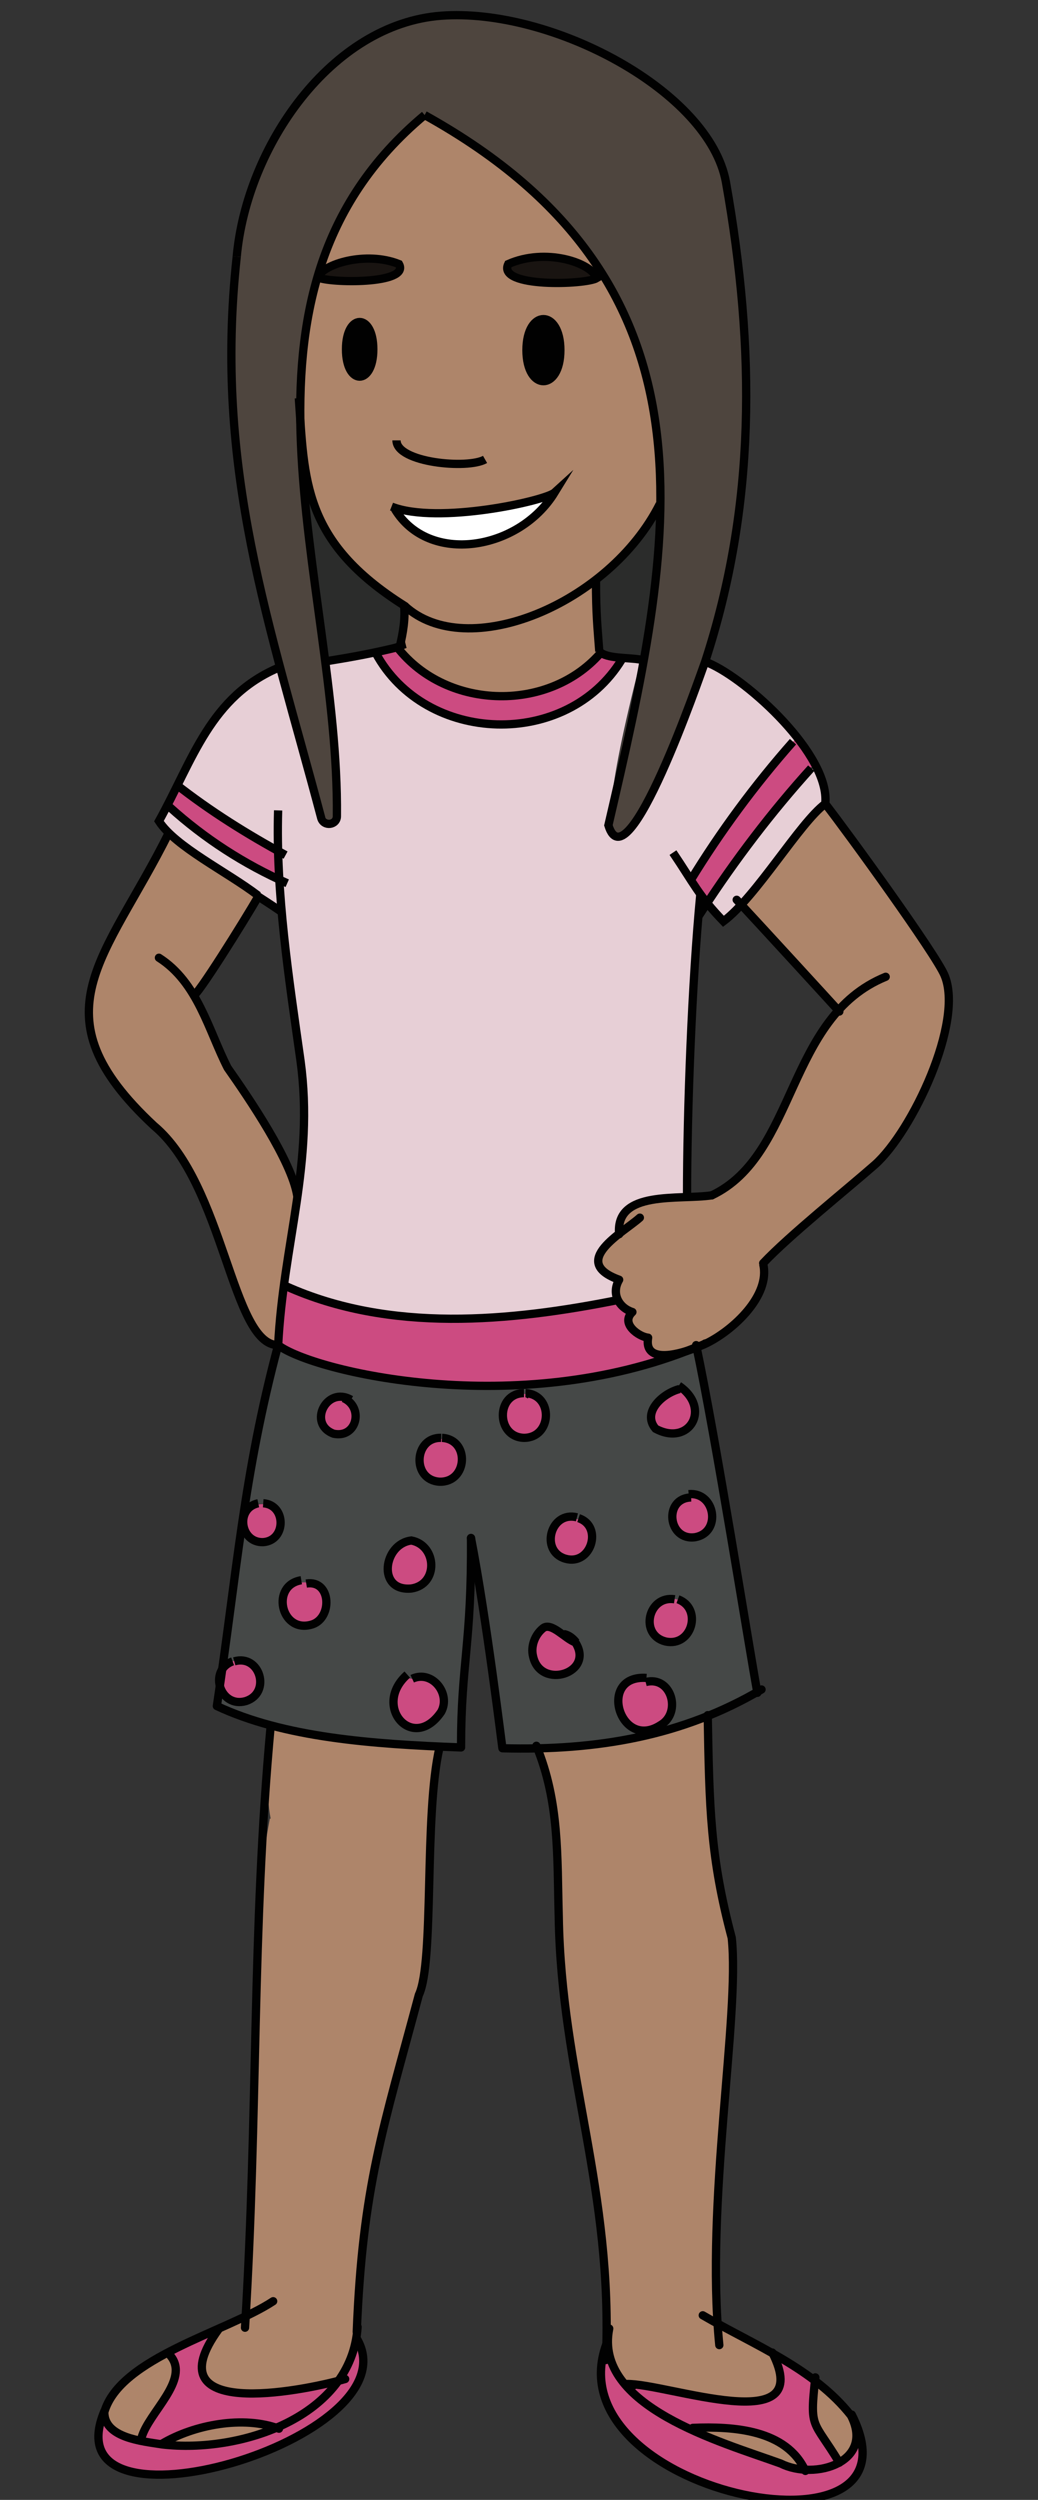 <?xml version="1.0" encoding="UTF-8"?><svg id="Latin_America" xmlns="http://www.w3.org/2000/svg" width="125.4" height="302" viewBox="0 0 125.4 302"><rect x="0" y="0" width="125.4" height="302" fill="#333333" stroke="none"/><defs><style>.cls-1{stroke-linecap:round;stroke-linejoin:round;}.cls-1,.cls-2{fill:none;stroke:#010101;}.cls-2{stroke-miterlimit:10;}.cls-3{fill:#454847;}.cls-3,.cls-4,.cls-5,.cls-6,.cls-7,.cls-8,.cls-9,.cls-10,.cls-11{stroke-width:0px;}.cls-4{fill:#4e453e;}.cls-5{fill:#2b2c2b;}.cls-6{fill:#191411;}.cls-7{fill:#cc4b81;}.cls-8{fill:#ae856a;}.cls-9{fill:#fff;}.cls-10{fill:#e7cfd6;}.cls-11{fill:#010101;}</style></defs><path class="cls-8" d="m74.6,157c-.3-.7-.4-1.5.2-2.5-4.3-1.6-2.2-3.8,0-5.5-.4-4.2,4.3-4.3,8.2-4.4,11,.5,11.9-17.5,18.3-22.5-.7-.8-9.2-10-11.8-12.8,3-3.5,7.7-10.3,10.1-12.2,2.8,3.6,13.3,18.1,14.4,20.7,2.4,5.6-3.9,18.9-8.4,22.9-3.3,2.9-10.4,8.6-13.5,11.9.9,3.8-3.6,8-6.9,9.6-.4.2-.8.3-1.1.5h0c-2.8,1.1-6.4,1.8-5.9-1.2-1.1-.1-3.4-1.7-1.9-3.1-.7-.2-1.4-.7-1.7-1.4Z"/><path class="cls-8" d="m102.9,291.7c1.2,2,.7,4.7-1.4,5.8-2.1-3.8-4.3-5.2-2.8-9.8,1.6,1.1,3.3,2.3,4.2,4Z"/><path class="cls-10" d="m87.4,111.4c-.9-.9-1.5-1.7-2-2.2,3.8-5.7,8-11.2,12.6-16.3h.6c1.3,2.1,1.8,3.8,1.1,4.3-3.1,2.3-8.3,11.2-12.3,14.2Z"/><path class="cls-7" d="m84.6,108.1c-.5-.6-.8-1.1-1.2-1.7,3.8-6,7.8-12,12.7-17.1.9,1.2,1.7,2.4,2.4,3.4h-.6c-4.6,5.2-8.8,10.6-12.6,16.4-.3-.4-.6-.7-.8-1Z"/><path class="cls-7" d="m83.4,180.9v-.4c3.1,0,3.6,4.7.5,5.2-3.3.5-3.9-4.7-.5-4.8Z"/><path class="cls-8" d="m84.8,162.5c.2,0,.3-.1.5-.2-.1,0-.3.1-.5.2Z"/><path class="cls-8" d="m94.3,297.6c-4.1-1.2-7.5-2.4-10.7-4v-.2c4.9-.2,11.1.1,13.6,4.9-1-.1-1.9-.4-2.8-.7Z"/><path class="cls-8" d="m84.1,162.8c.2,0,.5-.2.7-.3-.2,0-.5.2-.7.3h0Z"/><path class="cls-7" d="m83.8,169.5c1.9,6.9-11.4,2.9-1.5-1.8.6.5,1.1,1.1,1.5,1.8Z"/><path class="cls-7" d="m81.9,193.2c3,1.1,1.7,5.8-1.5,5.1-3.4-1-1.9-5.9,1.5-5.1Z"/><path class="cls-4" d="m39.3,79.9c3.5,27.4,0,24.3-5.5.7C27,57.1,19,8.6,53.3,2c13.3-1,32.4,9.1,34.4,20.2,3.6,20.3,3.6,39.2-2.5,57.9-8,23-16.3,33-7.7-.2,7.5-26-.3-52.1-26.2-65.8-20.4,17-15.2,42.6-12,65.9Z"/><path class="cls-7" d="m76,208.4c-2.6-1.8-1-6.2,2.2-5.7v.5c5.8,0,2.1,8.4-2.2,5.2Z"/><path class="cls-7" d="m84,162.8c-21.5,8.8-46.2,2.9-50.4-.3.2-2.6.4-4.9.7-7.1,12.5,5.4,26.9,4.5,40.4,1.7.4.7,1.1,1.2,1.7,1.4-1.5,1.4.8,3,1.9,3.1-.5,2.9,3,2.3,5.8,1.2Z"/><path class="cls-7" d="m102.9,291.7h0c1.2,2.1.7,4.8-1.4,5.9-2.1-3.8-4.3-5.2-2.8-9.8-1.8-1.2-3.5-2.3-5.3-3.4,5.2,10.5-12.8,3.6-17.7,3.6h0c-1.3-1.1-2.3-2.6-2.5-4.4-6.1,17.5,39.1,26.9,29.7,8.2Zm-8.6,5.9c-4.1-1.2-7.5-2.4-10.7-4v-.2c4.9-.2,11.1.1,13.6,4.9-1-.1-1.9-.4-2.8-.7Z"/><path class="cls-8" d="m75.6,288c-1.9-1.6-2.6-3.8-2.2-6.2.2-9-1.4-17.5-2.4-22.5-4.3-15.8-1.5-32.7-6.1-48.2,7.8-.2,14.3-1.3,20.6-3.9.1,11.3.3,17,2.9,26.8,1,9.1-2.8,29-1.7,46.4,2.3,1.2,4.5,2.5,6.7,3.8,5.2,10.5-12.8,3.6-17.7,3.6h0Z"/><path class="cls-5" d="m72.4,78.7c-.2-2.8-.4-4.4-.4-8.6,1.6-1,5.8-3.9,8.2-10.5-.1,6.7-1.3,13.4-2.7,20-1.5-.3-4.5-.3-5.1-1Z"/><path class="cls-7" d="m68.4,188.3c-3.2-1.1-1.7-5.9,1.6-4.9,3.1,1.1,1.6,5.8-1.6,4.9Z"/><path class="cls-7" d="m67.2,202.4c-2.9-.1-3.8-4.1-1.5-5.7,1-.8,2.7,1.3,3.9,1.7,1.4,1.7-.3,4.2-2.3,4Z"/><path class="cls-6" d="m72.1,33.6c-1.3.8-12.1,1.2-10.7-1.7,4.5-2,10-.2,10.7,1.7Z"/><path class="cls-11" d="m65.7,38.4c2.6-.1,2.6,7.9,0,7.8-2.6,0-2.6-7.9,0-7.8Z"/><path class="cls-9" d="m67,59.5c-4.3,7-15.2,8.8-19.3,2h0c5.7,1.8,18.2-1,19.3-2Z"/><path class="cls-7" d="m63.3,173.7c-3.5,0-3.4-5.5.2-5.4,3.4.2,3.3,5.4-.2,5.4Z"/><path class="cls-7" d="m53.4,173.7c3.4.2,3.1,5.4-.2,5.3-3.4-.2-3.1-5.4.2-5.3Z"/><path class="cls-7" d="m48.3,208.1c-1.7-1.5-.7-4,.6-5.5l.9.2c6.3-1.5,3.6,8.6-1.4,5.3Z"/><path class="cls-7" d="m49.7,192c-4.2.4-3.4-5.4,0-5.8,3.1.6,3.3,5.3,0,5.8Z"/><path class="cls-7" d="m60,87.7c-5.9-.2-11.9-3.6-14.7-8.9,1-.2,1.9-.4,2.8-.6,0,0-.1,0-.2,0,5.9,7.6,18.2,7.9,24.5.7.3.2,1.3.4,2.6.5-2.8,5.2-9.2,8.4-15.1,8.2Z"/><path class="cls-11" d="m43.4,45.6c-2.1,0-2.1-6.9,0-6.8,2.1,0,2.1,6.9,0,6.8Z"/><path class="cls-7" d="m43.1,171.1c-1.8,5.9-7.7-2.2-1.6-2.4h0c.8.6,1.5,1.4,1.6,2.4Z"/><path class="cls-10" d="m60,87.7c5.9.1,12.3-3,15.1-8.2.7,0,1.5.2,2.3.3-8.6,33.3-.3,23.2,7.7.2,3.7,1.2,7.9,5.3,11,9.3-4.9,5.1-9,11.1-12.7,17.1.4.6.7,1.1,1.2,1.7-1,10.5-1.6,25.7-1.6,36.5-3.9.1-8.6.2-8.2,4.4-2.2,1.7-4.3,4,0,5.5-.5.9-.5,1.8-.2,2.5-13.5,2.8-27.8,3.8-40.4-1.7,4.6-17.7.5-34.6-.6-52.6-4.3-2.3-8.4-5-12.2-7.9,3.5-5.9,6.1-10.6,12.4-14.2,5.5,23.5,8.9,26.7,5.5-.7,1.8-.3,4-.7,6.1-1.1,2.7,5.3,8.7,8.8,14.7,8.9Z"/><path class="cls-6" d="m41.2,34c-1.1,0-2,0-2.8-.5.6-1.6,5.8-3.2,9.8-1.6.9,2.7-5.4,1.5-7,2Z"/><path class="cls-5" d="m48.9,73.2c.1,1.6-.2,3.2-.5,4.8-2.8.8-6.4,1.4-9.1,1.8-1.2-8.7-2.6-17.5-2.9-25.6,0,8.2,6.3,14.9,12.5,19Z"/><path class="cls-7" d="m37.5,196.3c-3.2.8-4.9-3.8-1.8-5.2,3.9-.6,5.4,3.5,1.8,5.2Z"/><path class="cls-8" d="m79.8,54.6c-1.1-17.2-12.1-31.2-28.5-40.6-16.6,13.9-23.2,46.9-2.4,59.3.1,1.6-.2,3.3-.5,4.9-.1,0-.3,0-.4.1,5.9,7.6,18.2,7.9,24.5.7-.1,0-.2-.1-.1-.2-.2-2.8-.4-4.4-.4-8.6,2-.5,9.3-7.5,7.9-15.6Zm-36.4-9c-2.1,0-2.1-6.9,0-6.8,2.1,0,2.1,6.9,0,6.8Zm-2.2-11.6c-1.1,0-2,0-2.8-.5.6-1.6,5.8-3.2,9.8-1.6.9,2.7-5.4,1.5-7,2Zm6.5,27.5h0c5.7,1.8,18.2-1,19.3-2-4.3,7-15.2,8.8-19.3,2Zm16-19.2c0-5,4.1-5,4.1,0,0,5-4.1,5-4.1,0Zm5.3-8.1c-2.4-.3-5,0-7.3-.8-2.6-3.8,10.7-2.2,10.4.2-.9.6-1.9.6-3.1.6Z"/><path class="cls-10" d="m33.8,106.3c0,1.3.2,2.6.3,3.9-.6-.4-1.6-1.1-2.9-1.9h0c-3.4-2.3-8.5-5.6-10.9-7.6-2.1-1.5-.8-1.9-.2-3.4,4.2,3.5,8.6,6.8,13.7,9Z"/><path class="cls-7" d="m33.6,102.8c0,1.2,0,2.3.1,3.5-5-2.2-9.5-5.5-13.7-9,.4-.8.8-1.6,1.3-2.5,3.9,3,7.9,5.6,12.2,7.9Z"/><path class="cls-8" d="m18.5,136c-14.5-13.6-5.8-20.1,1.8-35.3,2.3,1.9,7.4,5.3,10.9,7.6-1.5,2.8-7.6,12.4-7.8,11.9h0c3,8,10.1,16.3,12.5,24.2h0c-.8,5.6-2,11.9-2.4,18.2-5.5,0-6.5-19.5-15-26.5Z"/><path class="cls-7" d="m29.3,184.3c-.4-3.2,4.6-3.6,4.7-.3,0,2.8-4.3,3.1-4.7.3Z"/><path class="cls-8" d="m32.7,219.7c-.6-3-.5-8.5,0-11.2,5.2,1.3,12.4,2.3,20.3,2.6-1.9,8.2-.6,25.9-2.5,29.9-4.3,16.1-6.8,23.1-7.5,40.7h.1c-.2,2.2-1.1,4.2-2.3,5.9-5.7,1.4-22.2,4.4-14.5-6.3h0c1.2-.7,2.3-1.3,3.4-1.8,2.2-22.4-1-39,2.9-59.8Z"/><path class="cls-8" d="m33.3,293.3c-4.2,1.8-9.1,2.5-13.7,2,3.8-2.2,9.4-3.3,13.7-2Z"/><path class="cls-3" d="m80.6,193.2c-2.8.4-2.9,4.5-.2,5.1,4,.9,4.3-5.8.2-5.1Zm-41.3-.4c-1.1-2.8-6-1.8-5.3,1.4.8,3.6,6.4,2.1,5.3-1.4Zm24.1-24.4c-3.5-.1-3.7,5.3-.2,5.4,3.4,0,3.6-5.2.2-5.4Zm-32.3,13.3c-2.8.6-2.2,4.8.6,4.7,3.2-.3,2.5-5.3-.6-4.7Zm52.5-9.6c1-1.5-.2-3.4-1.4-4.4-5.8,1.8-3.7,8.2,1.4,4.4Zm-7.7,36.3c4.3,3.2,8-5.3,2.3-5.2v-.5c-3.3-.5-4.9,3.9-2.3,5.7Zm-9.3-23.2c-.8,3.2,4,4.6,5,1.5,1-3.2-4.1-4.7-5-1.5Zm-17.7,17.4c-4,3.8,1.2,9,4.3,4.2,1.2-2.2-1.1-5-3.5-4l-.9-.2Zm1.7-26.4c-.1,3.4,5,3.6,5.2.3.1-3.4-5-3.6-5.2-.3Zm-9.1-7.4c-2.7-.5-3.8,3.5-1.2,4.4,2.8.6,3.7-3.2,1.2-4.3h0Zm44.5,14c-.2-1.2-1.4-2.2-2.6-2.3v.4c-6.6,1.9,2.2,8.7,2.6,1.8Zm-52.5-20.2c4.2,3.2,29.2,9.1,50.6.3,2.4,11,6.3,35.9,7.4,41.6-9.3,5.4-19.5,7.1-30.8,6.8,0,.3-1.9-15.6-3.8-25.4.1,12.8-1.2,15.4-1.2,25.3-10.9-.4-21.4-1.2-29.5-5,.1-.8.2-1.6.3-2.4.9,3.1,5.8,1.7,4.9-1.4-.6-2-3.6-2.5-4.6-.5,2.1-14.8,2.8-24.7,6.7-39.3Zm13.2,27.2c.6,3.3,5.6,2.6,5.4-.7-.4-4.4-5.4-3-5.4.7Zm23.3,10.5c.1-.7,0-1.4-.5-1.9-1.2-.4-2.9-2.5-3.9-1.7s-1.5,2.2-1.2,3.4c.6,2.8,4.9,3.1,5.5.2Z"/><path class="cls-7" d="m26.8,201.8c1-1.9,4-1.5,4.6.5.9,4.6-6.5,3.9-4.6-.5Z"/><path class="cls-7" d="m43.1,282.5h0c-.3,1.9-1.1,3.6-2.2,5.2-5.7,1.4-22.2,4.4-14.5-6.3h0c-2,.9-4,1.9-5.8,3v.2c2.6,3-2.9,7-3.5,10.2-2.2-.5-4.5-1.2-4.4-3.4-6.8,16.3,37.8,3.2,30.5-8.8Zm-23.5,12.7c3.8-2.2,9.4-3.3,13.7-2-4.2,1.8-9.1,2.5-13.7,2Z"/><path class="cls-8" d="m16.9,294.8c-9.3-2-1.4-8.6,3.6-10.4v.2c2.6,3-2.9,7-3.5,10.2,0,0,0,0,0,0Z"/><path class="cls-2" d="m36.1,48.1c.7,9.8.4,17.3,12.8,25.1,7.5,6.9,24.7-.2,30.8-12.3"/><path class="cls-2" d="m61.4,31.9c4.5-2,10-.2,10.7,1.7-1.3.8-12.1,1.2-10.7-1.7Z"/><path class="cls-2" d="m72.4,78.7c-.2-2.8-.4-4.4-.4-8.6"/><path class="cls-2" d="m31.2,108.3c1.4.9,2.3,1.5,3,2"/><path class="cls-2" d="m33.8,80.6c-8.4,3.5-10.5,11.2-14.6,18.6,2,3.1,8.2,6.1,12,9"/><path class="cls-2" d="m48.4,78.1c-3.2.8-6,1.3-9.1,1.8"/><path class="cls-2" d="m85.6,80.1c4.7,2,14.7,11.1,14.1,17-3.1,2.3-8.3,11.2-12.3,14.2-3-3.1-3.6-4.6-6.1-8.3"/><path class="cls-2" d="m72.4,78.7c.9.9,3.4.7,5.1,1"/><path class="cls-2" d="m33.6,97.9c-.3,10,1.3,20.3,2.7,30.2,1.7,12.4-2.1,22.2-2.7,34.5"/><path class="cls-2" d="m84.6,108.1c-1,10.5-1.6,25.8-1.6,36.6"/><path class="cls-2" d="m45.1,42.2c0,4.4-3.3,4.4-3.3,0,0-4.4,3.3-4.4,3.3,0Z"/><path class="cls-2" d="m67.7,42.3c0,5-4.1,5-4.1,0,0-5,4.1-5,4.1,0Z"/><path class="cls-2" d="m47.9,53.2c0,2.7,8.6,3.5,10.7,2.3"/><path class="cls-2" d="m47.3,61.2c5.6,2.2,18.6-.7,19.7-1.7-4.3,7-15.2,8.8-19.3,2"/><path class="cls-2" d="m84,162.8c-21.5,8.8-46.2,2.9-50.4-.3"/><path class="cls-2" d="m85.3,162.3c-.4.2-.8.3-1.1.5"/><path class="cls-2" d="m20.4,100.6c-7.6,15.3-16.4,21.8-1.8,35.4,8.5,7.1,9.4,26.5,15,26.5"/><path class="cls-1" d="m31.2,108.3c-1.6,2.8-7.6,12.4-7.8,11.9"/><line class="cls-2" x1="31.2" y1="108.3" x2="31.2" y2="108.3"/><path class="cls-1" d="m19.2,115.7c4.7,3,6,8.8,8.3,13.3,2.6,3.7,7.7,11.2,8.4,15.4"/><path class="cls-1" d="m89,108.7c2.7,2.9,11.5,12.5,12.4,13.5"/><path class="cls-1" d="m99.7,97.1c2.8,3.6,13.3,18.1,14.4,20.7,2.4,5.6-3.9,18.9-8.4,22.9-3.3,2.9-10.4,8.6-13.5,11.9"/><path class="cls-1" d="m86,144.4c10.3-4.9,9-21.5,21-26.4"/><path class="cls-2" d="m85.3,162.3c3.3-1.6,7.8-5.8,6.9-9.6"/><path class="cls-1" d="m84.1,162.8c.4-.2.8-.3,1.1-.5"/><path class="cls-2" d="m84,162.8s0,0,.1,0"/><path class="cls-1" d="m77.3,147.1c-2,1.8-8.6,5.3-2.5,7.5-1,1.7,0,3.4,1.6,3.9-1.5,1.4.8,3,1.9,3.1-.5,2.9,3,2.3,5.8,1.2"/><path class="cls-1" d="m86,144.4c-3.9.6-11.7-.7-11.2,4.7"/><path class="cls-2" d="m48.8,72.9c.2,1.8-.1,3.5-.5,5.2"/><path class="cls-2" d="m48.2,31.9s0,0,0,0"/><path class="cls-2" d="m48.2,31.9c1.4,2.5-8.6,2.3-9.8,1.6.6-1.6,5.8-3.2,9.8-1.6,0,0,0,0,0,0Z"/><path class="cls-1" d="m56.9,185.8c1.9,9.8,3.8,25.6,3.8,25.4,11.5.3,21.8-1.5,31.3-7.1"/><path class="cls-1" d="m33.6,162.5c-4.2,15.7-5,27.7-7.4,43.6,8.1,3.8,18.6,4.6,29.5,5"/><path class="cls-1" d="m91.5,204.5c-1.1-6-5-30.7-7.4-42"/><path class="cls-1" d="m32.7,208.5c-2.3,25-1.5,46.5-3.1,72.7"/><path class="cls-1" d="m53.1,211.1c-1.9,8.2-.6,25.9-2.5,29.9-4.3,16.1-6.8,23.1-7.5,40.7"/><path class="cls-1" d="m64.8,210.9c2.8,6.8,2.5,13.3,2.7,20.6.3,19.1,6.6,33,5.7,53.6"/><path class="cls-1" d="m85.5,207.2c.2,11.3.3,17.1,2.9,26.9,1,9.4-3.2,32-1.5,49.2"/><path class="cls-1" d="m56.9,185.8c.1,12.7-1.2,15.2-1.2,25.1"/><path class="cls-1" d="m33,278c-5.6,3.7-18.5,6.8-20.4,13.4,0,3.1,4.5,3.5,7,3.9,9.4,1.1,22.9-3.3,23.6-14.2"/><path class="cls-1" d="m73.6,281.3c-1.9,9.4,13.5,13.7,20.7,16.3,4.2,2.1,11.4-.2,8.5-5.8-4.5-5.7-11.7-8.5-17.9-12.1"/><path class="cls-1" d="m93.3,284.2c5.4,10.6-12.7,3.7-17.6,3.8.3,0,.5.1.8.2"/><path class="cls-1" d="m98.5,287.2c-.7,6.4-.3,5,2.9,10.3"/><path class="cls-1" d="m97.3,298.5c-2.3-5-8.7-5.4-13.6-5.2"/><path class="cls-1" d="m41.7,287.4c-5.7,1.6-23.2,4.9-15.3-6"/><path class="cls-1" d="m33.7,293.4c-4.3-1.6-10.2-.5-14.1,1.8"/><path class="cls-1" d="m20.6,284.6c2.4,2.9-2.7,6.9-3.5,9.9"/><path class="cls-1" d="m102.9,291.7c9.6,18.9-36.9,9.3-29.5-8.9"/><path class="cls-1" d="m43.1,282.5c7.2,12.1-37.3,25.1-30.5,8.8"/><path class="cls-2" d="m28.6,31c1.2-13.3,11.4-28.1,24.7-29.1,13.3-1,32.4,9.1,34.4,20.1,3.6,20.3,3.6,39.2-2.5,57.9-.7,1.9-9.4,27.3-11.7,19.8,7.9-34,14.9-65.2-22.2-85.8"/><path class="cls-2" d="m51.3,13.9c-26,21.7-10.3,56.2-10.6,84.7,0,1.1-1.6,1.3-1.9.2-6.2-23.4-13-42-10.2-67.8"/><path class="cls-2" d="m72.8,78.6c-6.2,7.5-18.8,7.3-24.8-.4.3-.1.6-.3,1-.4"/><path class="cls-2" d="m98,92.8c-4.8,5.3-9.2,11.1-13.1,17.1,0-.1.2-.3.3-.4"/><path class="cls-2" d="m95.8,89.6c-4.6,5.2-8.8,10.9-12.4,16.8"/><path class="cls-2" d="m34.7,106.7c-5.2-2.3-10-5.4-14.2-9.2"/><path class="cls-2" d="m34.5,103.3c-4.6-2.5-9.1-5.3-13.3-8.6"/><path class="cls-2" d="m75.1,79.7c-6.6,10.8-23.7,10.3-29.7-.8"/><path class="cls-2" d="m74.9,157c-13.4,2.7-27.8,4-40.3-1.6"/><path class="cls-2" d="m37,191.3c3.1-.5,3.2,4.4.5,5-3.6.9-4.8-4.8-1.1-5.4"/><path class="cls-2" d="m41.5,168.9c2.5,1.1,1.6,4.9-1.2,4.3-3.2-1.2-.8-5.8,2.1-4.1"/><path class="cls-2" d="m49.7,186.1c3.1.6,3.3,5.3,0,5.8-4.2.4-3.4-5.4,0-5.8Z"/><path class="cls-2" d="m53.4,173.7c3.4.2,3.1,5.4-.3,5.3-3.4-.2-3.1-5.4.2-5.3"/><path class="cls-2" d="m81.9,193.2c3,1.1,1.7,5.8-1.5,5.1-3.2-.8-2.1-5.6,1.1-5.1"/><path class="cls-2" d="m69.7,183.3c-3.2-.8-4.5,4.1-1.4,5,3.1.9,4.6-3.9,1.6-4.9"/><path class="cls-2" d="m82,167.4c4,2.7,1.3,7.4-2.8,5.2-1.7-2,.9-4.3,2.9-4.8"/><path class="cls-2" d="m69.5,198.4c2.4,3.7-4.2,5.8-5.1,1.7-.3-1.2.2-2.6,1.2-3.4s2.7,1.3,3.9,1.7Z"/><path class="cls-2" d="m68.1,197.4c.6.1,1.1.5,1.5,1"/><path class="cls-2" d="m49.8,202.8c2.4-1.1,4.7,1.8,3.5,4-3.4,5-8.4-.7-4.1-4.5"/><path class="cls-2" d="m78,203.2c3.1-.8,4.4,3.7,1.8,5.2-4.9,3.2-7.7-6.1-1.7-5.7"/><path class="cls-2" d="m83.2,180.5c3.2-.3,4,4.6.8,5.2-3.3.5-3.9-4.7-.5-4.8"/><path class="cls-2" d="m31.2,181.6c-2.8.6-2.2,4.8.6,4.7,2.8-.2,2.8-4.5,0-4.7"/><path class="cls-2" d="m28.1,200.7c-3,1.1-1.5,5.7,1.6,4.8,3.1-1,1.7-5.7-1.4-4.8"/><path class="cls-2" d="m63.3,168.3c-3.4,0-3.4,5.3,0,5.4,3.4,0,3.6-5.2.2-5.4.2,0,.3.1.5.2"/></svg>